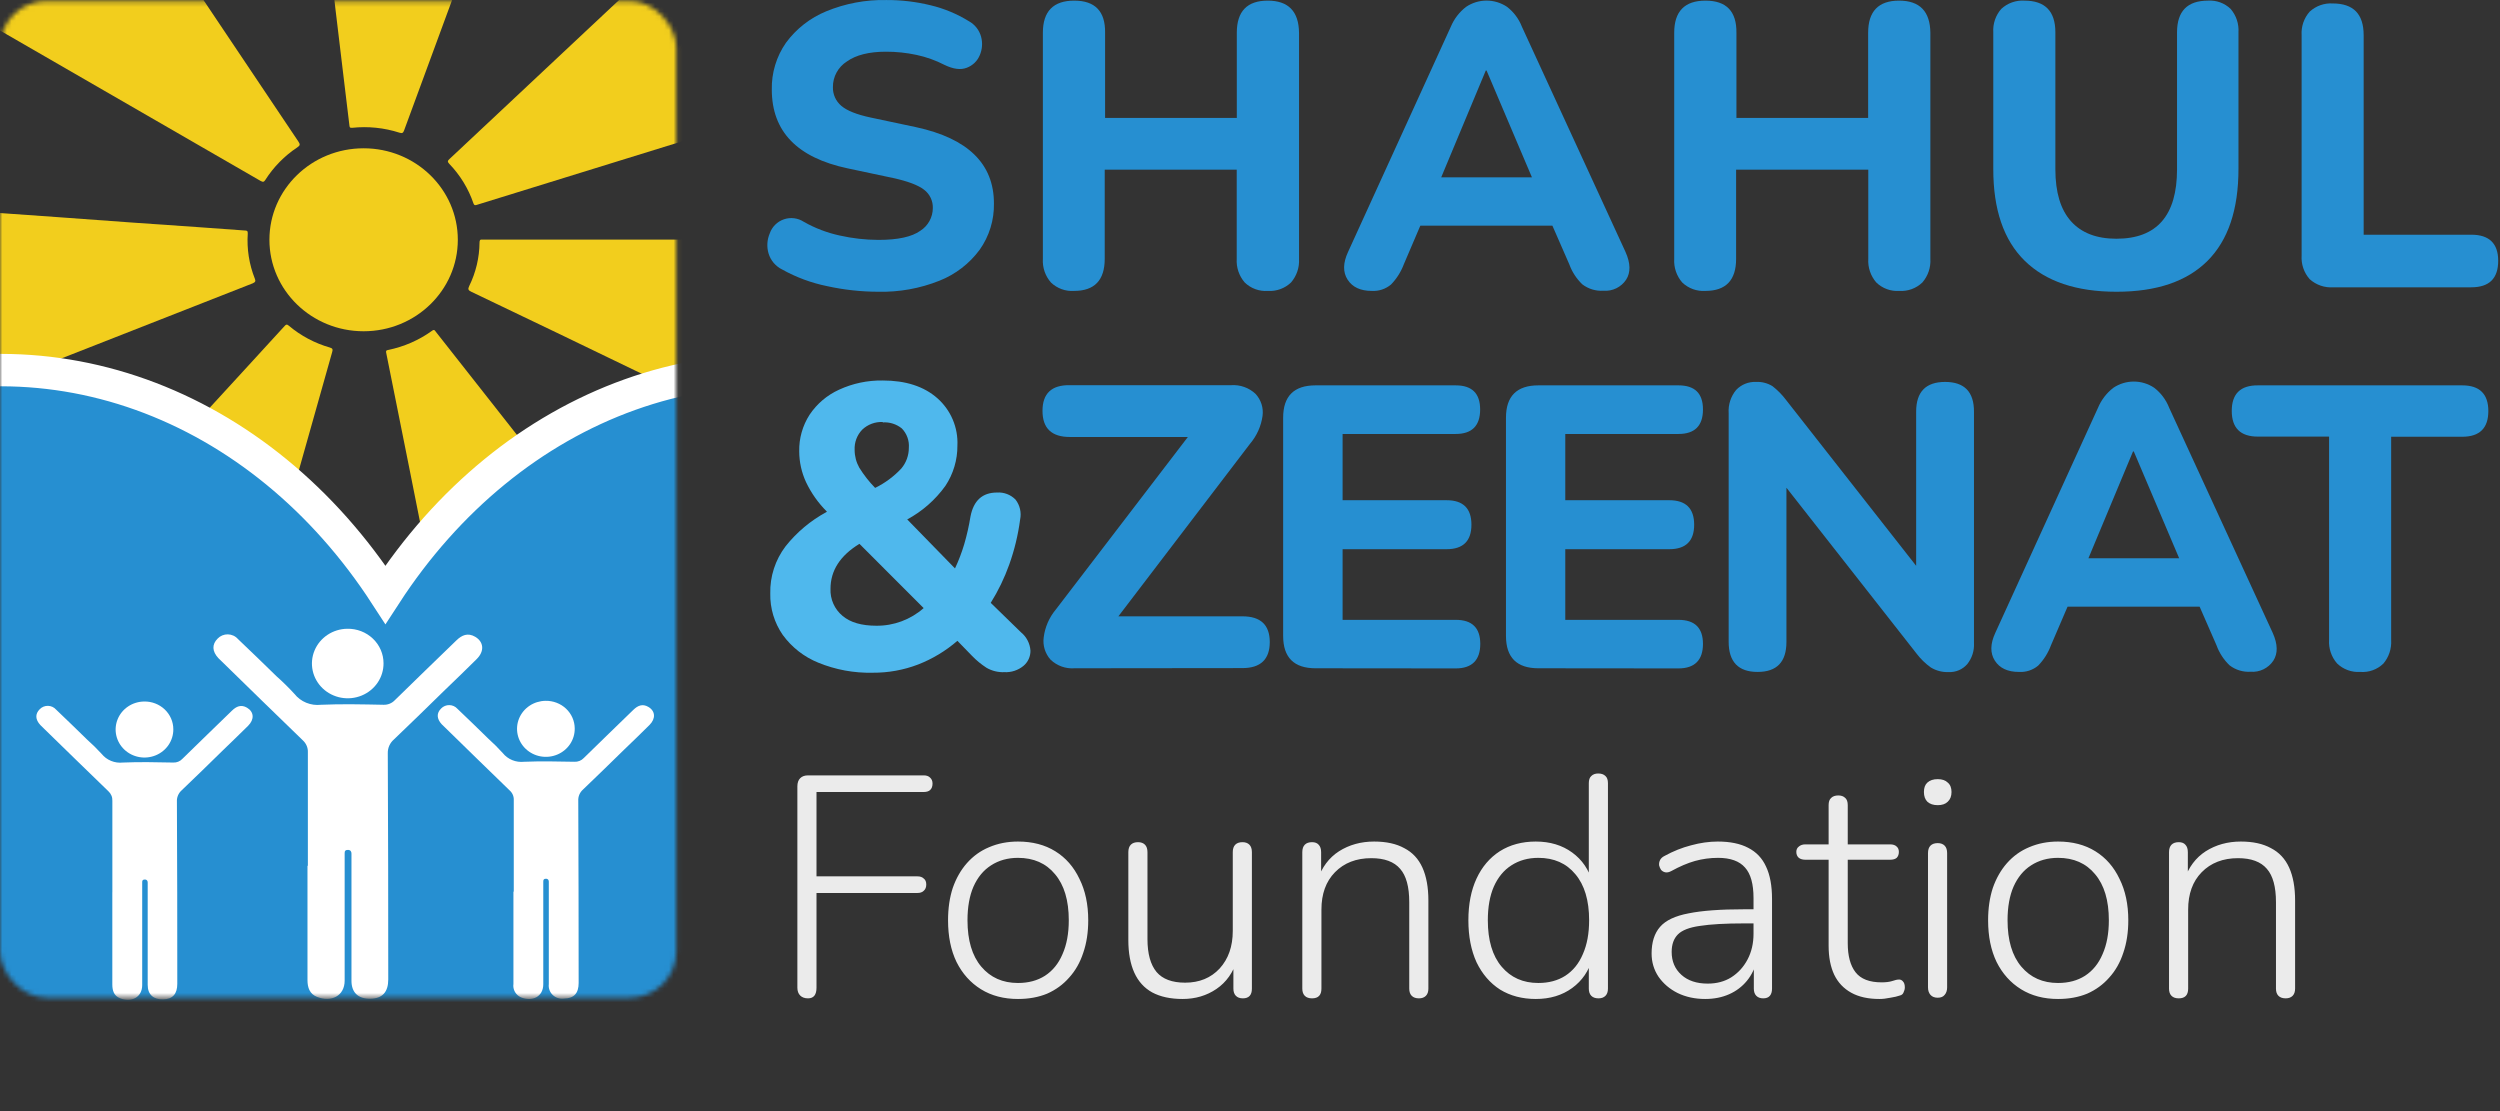 <svg width="540" height="240" viewBox="0 0 540 240" fill="none" xmlns="http://www.w3.org/2000/svg">
<rect x="0" y="0" width="540" height="240" fill="#333333" stroke="none"/>
<path d="M189.71 63.017C185.977 63.012 182.255 62.603 178.61 61.797C175.243 61.109 172.002 59.908 169 58.237C168.283 57.894 167.645 57.404 167.128 56.8C166.612 56.195 166.227 55.489 166 54.727C165.588 53.307 165.68 51.788 166.26 50.427C166.505 49.717 166.909 49.073 167.441 48.543C167.973 48.013 168.62 47.611 169.331 47.369C170.042 47.127 170.799 47.05 171.544 47.145C172.289 47.24 173.002 47.505 173.63 47.917C176.04 49.283 178.643 50.278 181.35 50.867C184.11 51.491 186.93 51.809 189.76 51.817C193.933 51.817 196.933 51.167 198.76 49.867C199.59 49.345 200.275 48.623 200.752 47.767C201.229 46.91 201.483 45.948 201.49 44.967C201.518 44.196 201.359 43.429 201.026 42.733C200.694 42.036 200.197 41.43 199.58 40.967C198.313 39.987 196.086 39.147 192.9 38.447L183.1 36.367C172.18 34.054 166.716 28.387 166.71 19.367C166.63 15.752 167.702 12.204 169.77 9.237C171.992 6.212 175.006 3.859 178.48 2.437C182.599 0.739 187.025 -0.088 191.48 0.007C194.687 -0.006 197.884 0.374 201 1.137C203.911 1.831 206.693 2.986 209.24 4.557C209.894 4.91 210.469 5.393 210.929 5.976C211.39 6.559 211.727 7.23 211.92 7.947C212.277 9.276 212.171 10.687 211.62 11.947C211.364 12.56 210.986 13.114 210.507 13.575C210.029 14.036 209.462 14.394 208.84 14.627C207.54 15.147 205.936 14.947 204.03 14.027C202.113 13.036 200.071 12.306 197.96 11.857C195.794 11.394 193.585 11.163 191.37 11.167C187.73 11.167 184.91 11.867 182.91 13.287C181.985 13.877 181.224 14.692 180.7 15.656C180.175 16.619 179.903 17.7 179.91 18.797C179.886 19.569 180.037 20.336 180.353 21.041C180.668 21.746 181.139 22.371 181.73 22.867C182.95 23.907 185.06 24.747 188.06 25.387L197.86 27.467C209.08 29.894 214.69 35.387 214.69 43.947C214.758 47.524 213.679 51.029 211.61 53.947C209.399 56.939 206.396 59.253 202.94 60.627C198.736 62.308 194.236 63.121 189.71 63.017V63.017Z" fill="#268FD1"/>
<path d="M232 62.837C231.085 62.899 230.168 62.769 229.307 62.455C228.446 62.142 227.66 61.652 227 61.017C225.769 59.61 225.144 57.773 225.26 55.907V7.077C225.26 2.451 227.516 0.137 232.03 0.137C236.543 0.137 238.766 2.451 238.7 7.077V25.468H267.15V7.077C267.15 2.451 269.376 0.137 273.83 0.137C278.283 0.137 280.536 2.451 280.59 7.077V55.907C280.703 57.772 280.082 59.606 278.86 61.017C278.198 61.651 277.412 62.139 276.551 62.453C275.69 62.766 274.774 62.897 273.86 62.837C272.945 62.904 272.027 62.776 271.165 62.462C270.303 62.149 269.517 61.656 268.86 61.017C267.637 59.606 267.016 57.772 267.13 55.907V36.648H238.62V55.907C238.62 60.528 236.413 62.837 232 62.837Z" fill="#268FD1"/>
<path d="M296.3 62.837C293.873 62.837 292.136 62.031 291.09 60.417C290.043 58.804 290.073 56.804 291.18 54.417L313.38 5.767C314.087 4.074 315.225 2.595 316.68 1.477C317.986 0.597 319.525 0.127 321.1 0.127C322.675 0.127 324.214 0.597 325.52 1.477C326.96 2.589 328.07 4.072 328.73 5.767L351.11 54.417C352.2 56.847 352.25 58.857 351.24 60.417C350.709 61.214 349.975 61.855 349.113 62.273C348.252 62.692 347.294 62.873 346.34 62.797C344.703 62.903 343.083 62.413 341.78 61.417C340.519 60.206 339.555 58.721 338.96 57.077L335.32 48.747H306.79L303.23 57.077C302.617 58.712 301.674 60.203 300.46 61.457C299.3 62.432 297.812 62.925 296.3 62.837V62.837ZM320.93 15.237L311.3 38.307H330.9L321.1 15.237H320.93Z" fill="#268FD1"/>
<path d="M368.36 62.837C367.446 62.897 366.529 62.766 365.669 62.453C364.808 62.139 364.022 61.651 363.36 61.017C362.137 59.606 361.516 57.772 361.63 55.907V7.077C361.63 2.451 363.883 0.137 368.39 0.137C372.897 0.137 375.123 2.451 375.07 7.077V25.468H403.52V7.077C403.52 2.451 405.747 0.137 410.2 0.137C414.653 0.137 416.907 2.451 416.96 7.077V55.907C417.074 57.772 416.453 59.606 415.23 61.017C414.568 61.651 413.782 62.139 412.921 62.453C412.06 62.766 411.144 62.897 410.23 62.837C409.323 62.897 408.415 62.766 407.562 62.452C406.71 62.139 405.932 61.65 405.28 61.017C404.057 59.606 403.436 57.772 403.55 55.907V36.648H375V55.907C375 60.528 372.787 62.837 368.36 62.837Z" fill="#268FD1"/>
<path d="M457.17 63.017C448.503 63.017 441.897 60.791 437.35 56.337C432.803 51.884 430.537 45.264 430.55 36.477V6.987C430.432 5.135 431.054 3.311 432.28 1.917C432.95 1.298 433.738 0.821 434.597 0.515C435.457 0.209 436.369 0.08 437.28 0.137C441.733 0.137 443.96 2.421 443.96 6.987V36.567C443.96 41.541 445.087 45.284 447.34 47.797C449.593 50.311 452.86 51.567 457.14 51.567C465.873 51.567 470.24 46.567 470.24 36.567V6.987C470.24 2.427 472.463 0.144 476.91 0.137C477.806 0.077 478.704 0.204 479.548 0.51C480.392 0.817 481.162 1.296 481.81 1.917C483.018 3.32 483.628 5.14 483.51 6.987V36.477C483.51 45.264 481.283 51.884 476.83 56.337C472.377 60.791 465.823 63.017 457.17 63.017Z" fill="#268FD1"/>
<path d="M504 62.057C503.071 62.124 502.138 62.002 501.258 61.697C500.378 61.393 499.569 60.913 498.88 60.287C498.271 59.596 497.805 58.791 497.508 57.92C497.212 57.048 497.09 56.126 497.15 55.207V7.597C497.031 5.745 497.653 3.921 498.88 2.527C499.549 1.907 500.337 1.429 501.196 1.123C502.056 0.817 502.969 0.689 503.88 0.747C508.333 0.747 510.556 3.031 510.55 7.597V50.697H533.79C537.67 50.697 539.61 52.577 539.61 56.337C539.61 60.157 537.67 62.057 533.79 62.057H504Z" fill="#268FD1"/>
<path d="M188.5 145.307C184.475 145.402 180.475 144.663 176.75 143.137C173.679 141.895 171.019 139.816 169.07 137.137C167.254 134.515 166.313 131.386 166.38 128.197C166.296 124.525 167.46 120.933 169.68 118.007C172.093 114.964 175.101 112.442 178.52 110.597L178.61 110.507C176.749 108.661 175.223 106.506 174.1 104.137C173.14 102.055 172.638 99.79 172.63 97.497C172.574 94.689 173.357 91.928 174.88 89.567C176.451 87.222 178.642 85.36 181.21 84.187C184.172 82.817 187.406 82.134 190.67 82.187C195.636 82.187 199.566 83.461 202.46 86.007C203.903 87.279 205.043 88.858 205.794 90.629C206.545 92.399 206.889 94.316 206.8 96.237C206.822 99.338 205.916 102.375 204.2 104.957C202.037 107.964 199.219 110.439 195.96 112.197L206.28 122.777C207.076 121.08 207.745 119.325 208.28 117.527C208.848 115.577 209.296 113.593 209.62 111.587C210.286 108.121 212.196 106.387 215.35 106.387C216.087 106.337 216.826 106.447 217.516 106.709C218.207 106.972 218.832 107.38 219.35 107.907C219.817 108.507 220.149 109.202 220.321 109.942C220.494 110.683 220.504 111.453 220.35 112.197C219.914 115.518 219.126 118.783 218 121.937C216.967 124.833 215.626 127.609 214 130.217L220.5 136.547C221.104 137.034 221.601 137.641 221.959 138.329C222.317 139.018 222.528 139.773 222.58 140.547C222.587 141.174 222.454 141.795 222.191 142.364C221.928 142.933 221.541 143.436 221.06 143.837C219.903 144.785 218.433 145.267 216.94 145.187C215.609 145.243 214.289 144.924 213.13 144.267C211.96 143.517 210.882 142.631 209.92 141.627L206.8 138.417C204.28 140.597 201.405 142.329 198.3 143.537C195.172 144.733 191.848 145.333 188.5 145.307V145.307ZM189.28 135.157C193.044 135.197 196.689 133.839 199.51 131.347L185.64 117.467C181.473 120.007 179.39 123.244 179.39 127.177C179.342 128.289 179.553 129.397 180.006 130.414C180.459 131.431 181.141 132.329 182 133.037C183.68 134.451 186.106 135.157 189.28 135.157V135.157ZM190.67 91.157C189.858 91.118 189.047 91.244 188.285 91.528C187.524 91.811 186.828 92.247 186.24 92.807C185.686 93.381 185.255 94.062 184.973 94.808C184.691 95.555 184.564 96.35 184.6 97.147C184.595 98.499 184.939 99.828 185.6 101.007C186.578 102.589 187.728 104.058 189.03 105.387C191.146 104.35 193.057 102.937 194.67 101.217C195.737 99.958 196.318 98.358 196.31 96.707C196.368 95.947 196.264 95.182 196.003 94.465C195.743 93.747 195.332 93.094 194.8 92.547C193.638 91.605 192.162 91.136 190.67 91.237V91.157Z" fill="#4FB8ED"/>
<path d="M232.12 144.347C231.171 144.42 230.217 144.292 229.321 143.972C228.425 143.651 227.607 143.146 226.92 142.487C226.339 141.841 225.907 141.076 225.651 140.245C225.395 139.415 225.323 138.539 225.44 137.677C225.714 135.47 226.617 133.387 228.04 131.677L256.58 94.388H231.08C227.146 94.388 225.18 92.507 225.18 88.748C225.18 84.987 227.146 83.138 231.08 83.198H265.94C266.896 83.133 267.856 83.266 268.759 83.588C269.662 83.909 270.489 84.413 271.19 85.067C271.78 85.701 272.223 86.457 272.486 87.282C272.749 88.106 272.825 88.98 272.71 89.838C272.402 92.053 271.469 94.134 270.02 95.838L241.57 133.127H268.37C272.296 133.127 274.263 134.977 274.27 138.677C274.27 142.437 272.27 144.307 268.37 144.307L232.12 144.347Z" fill="#268FD1"/>
<path d="M284.16 144.347C279.493 144.347 277.16 142.014 277.16 137.347V90.237C277.16 85.571 279.493 83.237 284.16 83.237H314.42C317.953 83.237 319.716 84.974 319.71 88.447C319.71 91.967 317.95 93.737 314.42 93.737H290V108.047H312.46C316.04 108.047 317.83 109.811 317.83 113.337C317.83 116.857 316.04 118.627 312.46 118.627H290V133.887H314.45C317.98 133.887 319.74 135.627 319.74 139.087C319.74 142.547 317.98 144.377 314.45 144.377L284.16 144.347Z" fill="#268FD1"/>
<path d="M332.29 144.347C327.623 144.347 325.29 142.014 325.29 137.347V90.237C325.29 85.571 327.623 83.237 332.29 83.237H362.55C366.083 83.237 367.847 84.974 367.84 88.447C367.84 91.967 366.08 93.737 362.55 93.737H338.1V108.047H360.56C364.14 108.047 365.94 109.807 365.94 113.337C365.94 116.867 364.14 118.627 360.56 118.627H338.1V133.887H362.55C366.08 133.887 367.84 135.627 367.84 139.087C367.84 142.547 366.08 144.377 362.55 144.377L332.29 144.347Z" fill="#268FD1"/>
<path d="M379.64 145.137C375.48 145.137 373.397 142.967 373.39 138.627V89.237C373.271 87.427 373.846 85.638 375 84.237C375.548 83.656 376.214 83.199 376.955 82.899C377.695 82.598 378.492 82.462 379.29 82.497C380.541 82.433 381.783 82.751 382.85 83.407C383.965 84.269 384.957 85.278 385.8 86.407L413.89 122.217V88.917C413.89 84.637 415.973 82.497 420.14 82.497C424.307 82.497 426.387 84.637 426.38 88.917V138.917C426.469 140.564 425.945 142.184 424.91 143.467C424.414 144.033 423.797 144.48 423.104 144.775C422.412 145.069 421.662 145.203 420.91 145.167C419.552 145.225 418.208 144.877 417.05 144.167C415.879 143.327 414.841 142.316 413.97 141.167L385.87 105.347V138.647C385.877 142.974 383.8 145.137 379.64 145.137Z" fill="#268FD1"/>
<path d="M436.1 145.137C433.667 145.137 431.93 144.327 430.89 142.707C429.85 141.087 429.88 139.087 430.98 136.707L453.18 88.057C453.89 86.366 455.027 84.888 456.48 83.767C457.786 82.887 459.325 82.417 460.9 82.417C462.475 82.417 464.014 82.887 465.32 83.767C466.758 84.881 467.867 86.364 468.53 88.057L490.91 136.707C492 139.137 492.05 141.147 491.04 142.707C490.509 143.505 489.776 144.148 488.914 144.568C488.053 144.988 487.095 145.171 486.14 145.097C484.502 145.2 482.882 144.707 481.58 143.707C480.32 142.496 479.355 141.011 478.76 139.367L475.12 131.047H446.59L443 139.407C442.392 141.045 441.449 142.537 440.23 143.787C439.074 144.744 437.598 145.226 436.1 145.137ZM460.73 97.517L451.1 120.587H470.7L460.9 97.517H460.73Z" fill="#268FD1"/>
<path d="M509.81 145.137C508.895 145.196 507.978 145.064 507.117 144.749C506.256 144.434 505.47 143.943 504.81 143.307C503.581 141.899 502.959 140.062 503.08 138.197V94.308H487.7C483.94 94.308 482.06 92.457 482.06 88.757C482.06 85.058 483.94 83.218 487.7 83.237H531.84C535.6 83.237 537.48 85.088 537.48 88.787C537.48 92.487 535.6 94.338 531.84 94.338H516.49V138.237C516.609 140.095 516.003 141.927 514.8 143.347C514.141 143.981 513.356 144.468 512.496 144.777C511.636 145.086 510.721 145.208 509.81 145.137V145.137Z" fill="#268FD1"/>
<mask id="mask0_17_146" style="mask-type:alpha" maskUnits="userSpaceOnUse" x="0" y="0" width="147" height="216">
<rect y="0.237" width="146.071" height="215.263" rx="10" fill="#D9D9D9"/>
</mask>
<g mask="url(#mask0_17_146)">
<path d="M83.21 -38.45C84.124 -38.248 85.061 -38.158 85.998 -38.183C93.832 -37.565 101.556 -36.003 108.992 -33.53C109.697 -33.302 109.819 -33.064 109.564 -32.37C102.128 -12.212 94.705 7.958 87.296 28.142C87.091 28.688 86.918 28.866 86.274 28.658C82.987 27.598 79.502 27.239 76.059 27.607C75.498 27.656 75.508 27.388 75.467 27.041C75.045 23.589 74.629 20.14 74.221 16.695C73.642 11.854 73.063 7.016 72.484 2.182L70.84 -12.103L68.94 -27.866C68.562 -31.03 68.204 -34.195 67.806 -37.349C67.734 -37.895 68.041 -37.905 68.409 -37.935L72.617 -38.282C72.842 -38.282 73.107 -38.183 73.281 -38.441L83.21 -38.45Z" fill="#F2CE1D"/>
<path d="M171.608 54.033C171.379 54.88 171.297 55.759 171.363 56.632C170.924 64.574 169.413 72.425 166.869 79.984C165.551 83.851 163.978 87.632 162.16 91.302C161.894 91.828 161.659 91.818 161.138 91.59C153.647 87.96 146.156 84.345 138.666 80.748C126.367 74.796 114.072 68.883 101.78 63.011C101.126 62.703 101.034 62.455 101.341 61.801C102.789 58.856 103.552 55.639 103.578 52.377C103.578 51.901 103.7 51.682 104.211 51.752C104.347 51.762 104.484 51.762 104.62 51.752H170.526C170.898 51.679 171.285 51.747 171.608 51.94V54.033Z" fill="#F2CE1D"/>
<path d="M96.744 140.327C96.152 140.416 96.152 140.099 96.101 139.851C95.365 136.273 94.657 132.685 93.976 129.088L88.521 101.669C86.826 93.177 85.123 84.683 83.414 76.185C83.332 75.808 83.414 75.669 83.802 75.599C87.261 74.9 90.521 73.475 93.353 71.423C93.833 71.076 93.945 71.423 94.15 71.681L106.99 87.999L134.294 122.719C134.948 123.552 134.958 123.552 134.1 124.177C123.094 132.149 110.406 137.654 96.949 140.297L96.744 140.327Z" fill="#F2CE1D"/>
<path d="M53.607 138.77C51.513 138.194 49.419 137.569 47.356 136.845C36.345 133.018 26.172 127.217 17.365 119.743C16.855 119.307 16.844 119.089 17.294 118.603C29.436 105.376 41.568 92.149 53.689 78.923C56.294 76.086 58.888 73.268 61.473 70.421C61.769 70.094 61.953 69.985 62.361 70.332C64.945 72.515 67.983 74.133 71.269 75.074C71.861 75.242 71.912 75.48 71.759 76.016C65.93 96.703 60.097 117.386 54.261 138.065C54.139 138.343 54.271 138.899 53.607 138.77Z" fill="#F2CE1D"/>
<path d="M167.042 24.125C167.103 24.571 166.746 24.541 166.521 24.611L154.059 28.45L111.453 41.633C108.634 42.506 105.825 43.359 103.016 44.242C102.617 44.371 102.413 44.371 102.26 43.915C101.175 40.733 99.39 37.819 97.03 35.374C96.57 34.898 96.724 34.699 97.102 34.332C101.719 30.027 106.322 25.712 110.912 21.387L125.887 7.34C132.254 1.388 138.608 -4.564 144.948 -10.516C145.366 -10.903 145.55 -10.734 145.846 -10.437C151.759 -4.417 156.787 2.366 160.791 9.721C163.245 14.206 165.296 18.889 166.92 23.718L167.042 24.125Z" fill="#F2CE1D"/>
<path d="M27.805 -23.838C28.122 -23.789 28.183 -23.491 28.326 -23.293L34.577 -13.968C44.54 0.892 54.506 15.752 64.476 30.612C64.864 31.188 64.823 31.436 64.231 31.823C61.444 33.671 59.088 36.067 57.316 38.856C57.019 39.322 56.815 39.362 56.294 39.084C37.301 28.106 18.288 17.131 -0.745 6.16C-1.287 5.842 -1.358 5.634 -1.021 5.098C6.139 -6.391 15.842 -16.187 27.386 -23.581L27.805 -23.838Z" fill="#F2CE1D"/>
<path d="M-14.382 52.01C-14.382 49.688 -14.382 47.694 -14.188 45.7C-14.137 45.175 -14.045 44.976 -13.443 45.026C-9.53 45.343 -5.608 45.621 -1.685 45.899L12.329 46.891L28.673 48.081L42.974 49.073L52.862 49.788C53.311 49.788 53.556 49.857 53.515 50.452C53.295 53.772 53.817 57.099 55.048 60.203C55.262 60.749 55.15 60.938 54.598 61.196C37.866 67.749 21.134 74.316 4.403 80.897C0.644 82.375 -3.136 83.873 -6.834 85.351C-7.518 85.628 -7.681 85.45 -7.916 84.884C-10.931 77.408 -12.91 69.575 -13.8 61.592C-14.163 58.41 -14.357 55.211 -14.382 52.01V52.01Z" fill="#F2CE1D"/>
<path d="M78.542 71.552C89.779 71.552 98.889 62.705 98.889 51.791C98.889 40.878 89.779 32.031 78.542 32.031C67.304 32.031 58.194 40.878 58.194 51.791C58.194 62.705 67.304 71.552 78.542 71.552Z" fill="#F2CE1D"/>
<path d="M271.202 204.437C271.202 230.427 264.349 255.765 251.605 276.899C238.861 298.032 220.864 313.902 200.139 322.281C179.413 330.661 156.998 331.131 136.036 323.626C115.074 316.121 96.617 301.016 83.251 280.43C69.886 301.017 51.428 316.122 30.466 323.628C9.504 331.134 -12.912 330.664 -33.638 322.284C-54.364 313.904 -72.361 298.035 -85.105 276.9C-97.849 255.766 -104.702 230.428 -104.702 204.437C-104.702 178.447 -97.849 153.108 -85.105 131.974C-72.361 110.84 -54.364 94.97 -33.638 86.59C-12.912 78.21 9.504 77.74 30.466 85.246C51.428 92.752 69.886 107.857 83.251 128.444C96.617 107.858 115.074 92.754 136.036 85.248C156.998 77.743 179.413 78.213 200.139 86.593C220.864 94.973 238.861 110.842 251.605 131.976C264.349 153.109 271.202 178.447 271.202 204.437Z" fill="#268FD1" stroke="white" stroke-width="7" stroke-miterlimit="10"/>
<path d="M82.842 143.273C82.852 144.756 82.409 146.209 81.57 147.448C80.731 148.687 79.533 149.657 78.127 150.236C76.721 150.815 75.17 150.976 73.67 150.7C72.169 150.424 70.787 149.723 69.696 148.684C68.606 147.646 67.856 146.317 67.542 144.866C67.228 143.415 67.364 141.905 67.932 140.529C68.5 139.152 69.475 137.97 70.734 137.131C71.993 136.291 73.48 135.833 75.007 135.813C76.029 135.792 77.045 135.97 77.996 136.335C78.946 136.701 79.811 137.247 80.541 137.942C81.271 138.637 81.851 139.467 82.246 140.382C82.641 141.298 82.844 142.281 82.842 143.273V143.273Z" fill="white"/>
<path d="M66.499 187.02C66.499 178.846 66.499 170.672 66.499 162.498C66.52 162.018 66.434 161.539 66.247 161.094C66.06 160.649 65.777 160.248 65.416 159.919C59.583 154.294 53.791 148.62 47.989 142.956C47.714 142.698 47.438 142.45 47.182 142.172C45.803 140.694 45.742 139.196 47.009 137.936C47.289 137.64 47.632 137.405 48.013 137.247C48.395 137.089 48.806 137.012 49.221 137.02C49.635 137.029 50.043 137.123 50.417 137.296C50.791 137.469 51.123 137.718 51.391 138.026C54.21 140.674 56.958 143.392 59.736 146.081C61.09 147.282 62.378 148.55 63.598 149.88C64.262 150.72 65.139 151.378 66.143 151.79C67.148 152.202 68.245 152.354 69.328 152.231C73.812 152.033 78.307 152.142 82.801 152.231C83.265 152.253 83.728 152.175 84.156 152.004C84.585 151.833 84.97 151.571 85.284 151.239C89.686 146.914 94.14 142.638 98.563 138.343C99.748 137.182 101.045 136.607 102.649 137.549C104.508 138.651 104.692 140.664 102.945 142.38C100.708 144.632 98.389 146.815 96.111 149.027C92.444 152.598 88.808 156.189 85.1 159.711C84.667 160.082 84.323 160.541 84.092 161.055C83.861 161.569 83.748 162.126 83.762 162.687C83.837 178.969 83.871 195.254 83.864 211.542C83.864 214.32 82.577 215.679 80.003 215.729C77.428 215.778 75.917 214.439 75.917 211.84C75.917 203.051 75.917 194.265 75.917 185.483C75.917 185.106 75.917 184.739 75.917 184.372C75.917 184.005 75.763 183.588 75.171 183.578C74.579 183.568 74.425 183.846 74.446 184.362C74.466 184.878 74.446 185.463 74.446 186.018C74.446 194.619 74.446 203.23 74.446 211.81C74.446 215.133 71.534 216.562 68.46 215.322C66.897 214.687 66.417 213.338 66.417 211.701C66.417 203.468 66.417 195.234 66.417 187L66.499 187.02Z" fill="white"/>
<path d="M124.14 157.33C124.161 158.527 123.814 159.704 123.146 160.71C122.477 161.716 121.516 162.507 120.384 162.982C119.252 163.458 118 163.596 116.787 163.381C115.574 163.165 114.455 162.604 113.57 161.77C112.685 160.936 112.075 159.865 111.817 158.694C111.559 157.523 111.665 156.304 112.121 155.191C112.577 154.079 113.362 153.122 114.378 152.443C115.394 151.765 116.595 151.394 117.828 151.378C118.646 151.361 119.46 151.502 120.222 151.793C120.983 152.083 121.678 152.518 122.266 153.072C122.853 153.626 123.321 154.287 123.643 155.018C123.965 155.749 124.134 156.535 124.14 157.33V157.33Z" fill="white"/>
<path d="M110.974 192.556C110.974 185.969 110.974 179.392 110.974 172.815C110.993 172.428 110.924 172.042 110.772 171.683C110.62 171.325 110.389 171.003 110.095 170.742C105.396 166.208 100.738 161.635 96.07 157.082C95.845 156.874 95.621 156.675 95.416 156.447C94.313 155.257 94.262 154.036 95.284 153.035C95.51 152.797 95.785 152.61 96.092 152.483C96.398 152.357 96.729 152.295 97.062 152.302C97.394 152.308 97.722 152.383 98.023 152.521C98.324 152.66 98.591 152.858 98.808 153.104C101.075 155.237 103.292 157.429 105.529 159.602C106.606 160.566 107.629 161.586 108.593 162.657C109.132 163.33 109.839 163.857 110.648 164.187C111.456 164.517 112.339 164.639 113.211 164.542C116.816 164.393 120.443 164.472 124.059 164.542C124.44 164.563 124.822 164.501 125.175 164.361C125.529 164.22 125.845 164.004 126.102 163.728C129.646 160.246 133.252 156.784 136.797 153.332C137.746 152.41 138.788 151.943 140.055 152.697C141.557 153.58 141.679 155.207 140.3 156.586C138.502 158.401 136.633 160.157 134.794 161.943C131.842 164.81 128.921 167.706 125.928 170.543C125.581 170.85 125.309 171.229 125.133 171.651C124.956 172.073 124.879 172.529 124.906 172.984C124.961 186.098 124.988 199.209 124.988 212.316C124.988 214.558 123.967 215.649 121.873 215.689C121.429 215.757 120.976 215.724 120.548 215.592C120.12 215.461 119.729 215.235 119.406 214.932C119.084 214.629 118.838 214.258 118.688 213.847C118.538 213.436 118.488 212.997 118.543 212.564C118.543 205.495 118.543 198.418 118.543 191.336C118.543 191.038 118.543 190.74 118.543 190.443C118.543 190.145 118.41 189.818 117.94 189.808C117.47 189.798 117.337 190.026 117.348 190.433C117.358 190.84 117.348 191.326 117.348 191.772C117.348 198.716 117.348 205.66 117.348 212.604C117.348 215.282 114.998 216.433 112.536 215.431C111.976 215.182 111.514 214.763 111.219 214.237C110.924 213.711 110.813 213.107 110.902 212.515C110.902 205.888 110.902 199.252 110.902 192.625L110.974 192.556Z" fill="white"/>
<path d="M37.437 157.528C37.447 158.724 37.092 159.896 36.417 160.896C35.742 161.896 34.776 162.68 33.643 163.147C32.509 163.615 31.259 163.746 30.049 163.523C28.838 163.301 27.723 162.736 26.844 161.898C25.965 161.061 25.361 159.989 25.108 158.819C24.855 157.648 24.966 156.431 25.425 155.322C25.884 154.212 26.671 153.259 27.688 152.584C28.704 151.908 29.904 151.541 31.135 151.527C31.957 151.511 32.773 151.654 33.538 151.949C34.301 152.244 34.997 152.683 35.584 153.242C36.171 153.801 36.637 154.468 36.956 155.204C37.274 155.94 37.438 156.73 37.437 157.528Z" fill="white"/>
<path d="M24.27 192.714C24.27 186.138 24.27 179.561 24.27 172.974C24.289 172.588 24.222 172.202 24.072 171.844C23.922 171.486 23.693 171.164 23.402 170.9C18.703 166.367 14.045 161.804 9.367 157.251C9.152 157.032 8.928 156.834 8.723 156.616C7.61 155.425 7.559 154.205 8.58 153.193C8.807 152.955 9.084 152.767 9.392 152.64C9.7 152.514 10.032 152.452 10.366 152.46C10.7 152.467 11.029 152.544 11.33 152.684C11.632 152.824 11.899 153.025 12.115 153.273C14.382 155.406 16.589 157.598 18.826 159.76C19.918 160.73 20.957 161.753 21.941 162.826C22.479 163.497 23.184 164.023 23.991 164.353C24.798 164.683 25.678 164.806 26.548 164.71C30.164 164.552 33.78 164.641 37.407 164.71C37.779 164.73 38.152 164.668 38.496 164.529C38.841 164.39 39.15 164.177 39.398 163.907C42.943 160.425 46.549 156.963 50.093 153.511C51.043 152.578 52.085 152.112 53.362 152.866C54.864 153.759 54.986 155.376 53.607 156.755C51.799 158.57 49.93 160.326 48.101 162.111C45.149 164.988 42.218 167.885 39.235 170.712C38.89 171.02 38.619 171.399 38.443 171.821C38.266 172.243 38.188 172.698 38.213 173.152C38.275 186.267 38.302 199.381 38.295 212.495C38.295 214.727 37.274 215.828 35.231 215.868C33.188 215.907 31.901 214.876 31.901 212.733C31.901 205.66 31.901 198.587 31.901 191.514C31.901 191.217 31.901 190.919 31.901 190.621C31.901 190.324 31.778 189.987 31.298 189.977C30.818 189.967 30.695 190.195 30.716 190.611C30.736 191.028 30.716 191.504 30.716 191.941C30.716 198.885 30.716 205.829 30.716 212.773C30.716 215.451 28.366 216.602 25.894 215.61C24.628 215.094 24.26 214.003 24.26 212.634C24.26 206.007 24.26 199.381 24.26 192.794L24.27 192.714Z" fill="white"/>
</g>
<path d="M174.535 215.644C173.813 215.644 173.248 215.441 172.842 215.034C172.435 214.628 172.232 214.063 172.232 213.341V169.852C172.232 169.084 172.435 168.497 172.842 168.09C173.248 167.684 173.813 167.481 174.535 167.481H199.531C200.118 167.481 200.57 167.639 200.886 167.955C201.247 168.271 201.428 168.7 201.428 169.242C201.428 169.874 201.247 170.348 200.886 170.665C200.57 170.935 200.118 171.071 199.531 171.071H176.364V189.293H198.177C198.764 189.293 199.215 189.451 199.531 189.767C199.893 190.038 200.073 190.467 200.073 191.054C200.073 191.641 199.893 192.093 199.531 192.409C199.215 192.725 198.764 192.883 198.177 192.883H176.364V213.341C176.364 214.876 175.755 215.644 174.535 215.644ZM219.885 215.779C216.814 215.779 214.149 215.079 211.891 213.679C209.633 212.279 207.872 210.315 206.607 207.786C205.388 205.257 204.779 202.254 204.779 198.777C204.779 196.202 205.117 193.877 205.795 191.799C206.517 189.722 207.533 187.938 208.843 186.448C210.198 184.912 211.801 183.761 213.652 182.993C215.549 182.18 217.627 181.774 219.885 181.774C223.001 181.774 225.688 182.474 227.946 183.874C230.204 185.274 231.942 187.261 233.162 189.835C234.426 192.364 235.058 195.344 235.058 198.777C235.058 201.396 234.697 203.744 233.974 205.822C233.297 207.899 232.281 209.683 230.926 211.173C229.617 212.663 228.036 213.815 226.184 214.628C224.333 215.395 222.233 215.779 219.885 215.779ZM219.885 212.325C222.143 212.325 224.084 211.805 225.71 210.767C227.381 209.683 228.646 208.125 229.504 206.093C230.407 204.06 230.858 201.622 230.858 198.777C230.858 194.486 229.865 191.167 227.878 188.819C225.936 186.471 223.272 185.296 219.885 185.296C217.672 185.296 215.73 185.838 214.059 186.922C212.433 187.961 211.169 189.496 210.265 191.528C209.407 193.515 208.978 195.932 208.978 198.777C208.978 203.112 209.972 206.454 211.959 208.802C213.946 211.15 216.588 212.325 219.885 212.325ZM255.44 215.779C252.82 215.779 250.63 215.305 248.869 214.357C247.153 213.408 245.866 211.986 245.008 210.089C244.15 208.192 243.721 205.844 243.721 203.044V184.077C243.721 183.354 243.901 182.813 244.262 182.451C244.624 182.09 245.143 181.909 245.82 181.909C246.453 181.909 246.949 182.09 247.311 182.451C247.672 182.813 247.853 183.354 247.853 184.077V202.841C247.853 206.002 248.507 208.373 249.817 209.954C251.127 211.489 253.182 212.257 255.981 212.257C259.052 212.257 261.536 211.241 263.433 209.209C265.33 207.131 266.278 204.422 266.278 201.08V184.077C266.278 183.354 266.459 182.813 266.82 182.451C267.181 182.09 267.7 181.909 268.378 181.909C269.01 181.909 269.507 182.09 269.868 182.451C270.229 182.813 270.41 183.354 270.41 184.077V213.544C270.41 214.944 269.755 215.644 268.446 215.644C267.813 215.644 267.317 215.463 266.955 215.102C266.594 214.741 266.413 214.221 266.413 213.544V206.838L267.226 207.312C266.368 210.067 264.878 212.167 262.755 213.612C260.633 215.057 258.194 215.779 255.44 215.779ZM283.398 215.644C282.721 215.644 282.201 215.463 281.84 215.102C281.479 214.741 281.298 214.221 281.298 213.544V184.077C281.298 183.354 281.479 182.813 281.84 182.451C282.201 182.09 282.721 181.909 283.398 181.909C284.03 181.909 284.505 182.09 284.821 182.451C285.182 182.813 285.363 183.354 285.363 184.077V190.445L284.618 190.038C285.521 187.329 287.056 185.274 289.224 183.874C291.437 182.474 293.966 181.774 296.811 181.774C299.43 181.774 301.598 182.248 303.314 183.196C305.075 184.1 306.385 185.5 307.243 187.396C308.101 189.293 308.53 191.664 308.53 194.509V213.544C308.53 214.221 308.349 214.741 307.988 215.102C307.627 215.463 307.13 215.644 306.498 215.644C305.82 215.644 305.301 215.463 304.94 215.102C304.578 214.741 304.398 214.221 304.398 213.544V194.848C304.398 191.551 303.743 189.158 302.433 187.667C301.123 186.132 299.046 185.364 296.201 185.364C292.95 185.364 290.33 186.38 288.343 188.412C286.401 190.399 285.43 193.086 285.43 196.473V213.544C285.43 214.944 284.753 215.644 283.398 215.644ZM331.735 215.779C328.8 215.779 326.226 215.102 324.013 213.747C321.845 212.347 320.152 210.383 318.933 207.854C317.758 205.28 317.171 202.254 317.171 198.777C317.171 195.299 317.758 192.296 318.933 189.767C320.107 187.238 321.778 185.274 323.945 183.874C326.158 182.474 328.755 181.774 331.735 181.774C334.806 181.774 337.426 182.564 339.593 184.145C341.761 185.725 343.206 187.848 343.929 190.512H343.183V169.174C343.183 168.452 343.364 167.932 343.725 167.616C344.087 167.255 344.583 167.074 345.216 167.074C345.893 167.074 346.412 167.255 346.774 167.616C347.135 167.932 347.316 168.452 347.316 169.174V213.544C347.316 214.221 347.135 214.741 346.774 215.102C346.412 215.463 345.916 215.644 345.283 215.644C344.606 215.644 344.087 215.463 343.725 215.102C343.364 214.741 343.183 214.221 343.183 213.544V206.567L343.929 207.041C343.206 209.705 341.761 211.828 339.593 213.408C337.426 214.989 334.806 215.779 331.735 215.779ZM332.277 212.325C334.535 212.325 336.477 211.805 338.103 210.767C339.774 209.683 341.038 208.125 341.896 206.093C342.8 204.06 343.251 201.622 343.251 198.777C343.251 194.486 342.258 191.167 340.271 188.819C338.329 186.471 335.664 185.296 332.277 185.296C330.065 185.296 328.123 185.838 326.452 186.922C324.826 187.961 323.561 189.496 322.658 191.528C321.8 193.515 321.371 195.932 321.371 198.777C321.371 203.112 322.365 206.454 324.352 208.802C326.339 211.15 328.981 212.325 332.277 212.325ZM368.328 215.779C366.115 215.779 364.128 215.35 362.367 214.492C360.651 213.634 359.274 212.46 358.235 210.97C357.241 209.48 356.745 207.809 356.745 205.957C356.745 203.518 357.354 201.599 358.574 200.199C359.793 198.799 361.848 197.828 364.738 197.286C367.628 196.699 371.602 196.406 376.66 196.406H379.573V199.454H376.728C372.664 199.454 369.48 199.635 367.177 199.996C364.919 200.312 363.338 200.922 362.435 201.825C361.532 202.728 361.08 203.993 361.08 205.618C361.08 207.651 361.78 209.299 363.18 210.563C364.58 211.828 366.477 212.46 368.87 212.46C370.812 212.46 372.506 212.008 373.951 211.105C375.441 210.157 376.615 208.87 377.473 207.244C378.331 205.618 378.76 203.767 378.76 201.689V193.967C378.76 190.941 378.151 188.751 376.931 187.396C375.712 185.996 373.77 185.296 371.106 185.296C369.39 185.296 367.719 185.522 366.093 185.974C364.512 186.425 362.819 187.148 361.012 188.141C360.516 188.412 360.064 188.503 359.658 188.412C359.296 188.322 359.003 188.141 358.777 187.87C358.596 187.6 358.461 187.283 358.37 186.922C358.325 186.516 358.393 186.132 358.574 185.771C358.754 185.409 359.07 185.116 359.522 184.89C361.419 183.851 363.338 183.084 365.28 182.587C367.267 182.045 369.186 181.774 371.038 181.774C373.702 181.774 375.893 182.225 377.609 183.129C379.37 184.032 380.657 185.387 381.47 187.193C382.328 188.999 382.757 191.325 382.757 194.17V213.544C382.757 214.221 382.599 214.741 382.283 215.102C381.967 215.463 381.492 215.644 380.86 215.644C380.228 215.644 379.731 215.463 379.37 215.102C379.009 214.741 378.828 214.221 378.828 213.544V207.312H379.505C379.099 209.073 378.376 210.586 377.338 211.85C376.299 213.115 375.012 214.086 373.477 214.763C371.941 215.441 370.225 215.779 368.328 215.779ZM405.955 215.779C403.517 215.779 401.484 215.328 399.859 214.425C398.233 213.521 397.013 212.234 396.201 210.563C395.388 208.847 394.981 206.747 394.981 204.264V185.703H389.969C389.381 185.703 388.907 185.567 388.546 185.296C388.185 184.98 388.004 184.551 388.004 184.009C388.004 183.513 388.185 183.129 388.546 182.858C388.907 182.542 389.381 182.384 389.969 182.384H394.981V173.916C394.981 173.193 395.162 172.674 395.523 172.358C395.884 171.997 396.404 171.816 397.081 171.816C397.713 171.816 398.21 171.997 398.572 172.358C398.933 172.674 399.113 173.193 399.113 173.916V182.384H408.258C408.891 182.384 409.365 182.542 409.681 182.858C409.997 183.129 410.155 183.513 410.155 184.009C410.155 184.551 409.997 184.98 409.681 185.296C409.365 185.567 408.891 185.703 408.258 185.703H399.113V203.722C399.113 206.476 399.678 208.576 400.807 210.021C401.936 211.467 403.81 212.189 406.429 212.189C407.333 212.189 408.078 212.099 408.665 211.918C409.297 211.692 409.816 211.579 410.223 211.579C410.539 211.579 410.81 211.715 411.036 211.986C411.307 212.257 411.442 212.686 411.442 213.273C411.442 213.634 411.352 213.996 411.171 214.357C411.036 214.718 410.765 214.944 410.358 215.034C409.862 215.215 409.184 215.373 408.326 215.508C407.468 215.689 406.678 215.779 405.955 215.779ZM418.547 215.508C417.87 215.508 417.351 215.305 416.989 214.899C416.628 214.492 416.447 213.95 416.447 213.273V184.28C416.447 183.558 416.628 183.016 416.989 182.654C417.351 182.293 417.87 182.113 418.547 182.113C419.18 182.113 419.676 182.293 420.038 182.654C420.399 183.016 420.58 183.558 420.58 184.28V213.273C420.58 213.95 420.399 214.492 420.038 214.899C419.722 215.305 419.225 215.508 418.547 215.508ZM418.547 173.916C417.599 173.916 416.854 173.668 416.312 173.171C415.815 172.674 415.567 171.974 415.567 171.071C415.567 170.168 415.815 169.49 416.312 169.039C416.854 168.542 417.599 168.294 418.547 168.294C419.496 168.294 420.218 168.542 420.715 169.039C421.257 169.49 421.528 170.168 421.528 171.071C421.528 171.974 421.257 172.674 420.715 173.171C420.218 173.668 419.496 173.916 418.547 173.916ZM444.538 215.779C441.467 215.779 438.803 215.079 436.545 213.679C434.287 212.279 432.525 210.315 431.261 207.786C430.042 205.257 429.432 202.254 429.432 198.777C429.432 196.202 429.771 193.877 430.448 191.799C431.171 189.722 432.187 187.938 433.496 186.448C434.851 184.912 436.454 183.761 438.306 182.993C440.203 182.18 442.28 181.774 444.538 181.774C447.654 181.774 450.341 182.474 452.599 183.874C454.857 185.274 456.596 187.261 457.815 189.835C459.079 192.364 459.712 195.344 459.712 198.777C459.712 201.396 459.35 203.744 458.628 205.822C457.95 207.899 456.934 209.683 455.58 211.173C454.27 212.663 452.689 213.815 450.838 214.628C448.986 215.395 446.886 215.779 444.538 215.779ZM444.538 212.325C446.796 212.325 448.738 211.805 450.364 210.767C452.034 209.683 453.299 208.125 454.157 206.093C455.06 204.06 455.512 201.622 455.512 198.777C455.512 194.486 454.518 191.167 452.531 188.819C450.589 186.471 447.925 185.296 444.538 185.296C442.325 185.296 440.383 185.838 438.712 186.922C437.086 187.961 435.822 189.496 434.919 191.528C434.061 193.515 433.632 195.932 433.632 198.777C433.632 203.112 434.625 206.454 436.612 208.802C438.599 211.15 441.241 212.325 444.538 212.325ZM470.609 215.644C469.932 215.644 469.413 215.463 469.051 215.102C468.69 214.741 468.509 214.221 468.509 213.544V184.077C468.509 183.354 468.69 182.813 469.051 182.451C469.413 182.09 469.932 181.909 470.609 181.909C471.242 181.909 471.716 182.09 472.032 182.451C472.393 182.813 472.574 183.354 472.574 184.077V190.445L471.829 190.038C472.732 187.329 474.267 185.274 476.435 183.874C478.648 182.474 481.177 181.774 484.022 181.774C486.641 181.774 488.809 182.248 490.525 183.196C492.286 184.1 493.596 185.5 494.454 187.396C495.312 189.293 495.741 191.664 495.741 194.509V213.544C495.741 214.221 495.56 214.741 495.199 215.102C494.838 215.463 494.341 215.644 493.709 215.644C493.031 215.644 492.512 215.463 492.151 215.102C491.789 214.741 491.609 214.221 491.609 213.544V194.848C491.609 191.551 490.954 189.158 489.644 187.667C488.335 186.132 486.257 185.364 483.412 185.364C480.161 185.364 477.541 186.38 475.554 188.412C473.612 190.399 472.642 193.086 472.642 196.473V213.544C472.642 214.944 471.964 215.644 470.609 215.644Z" fill="#EBEBEB"/>
</svg>
